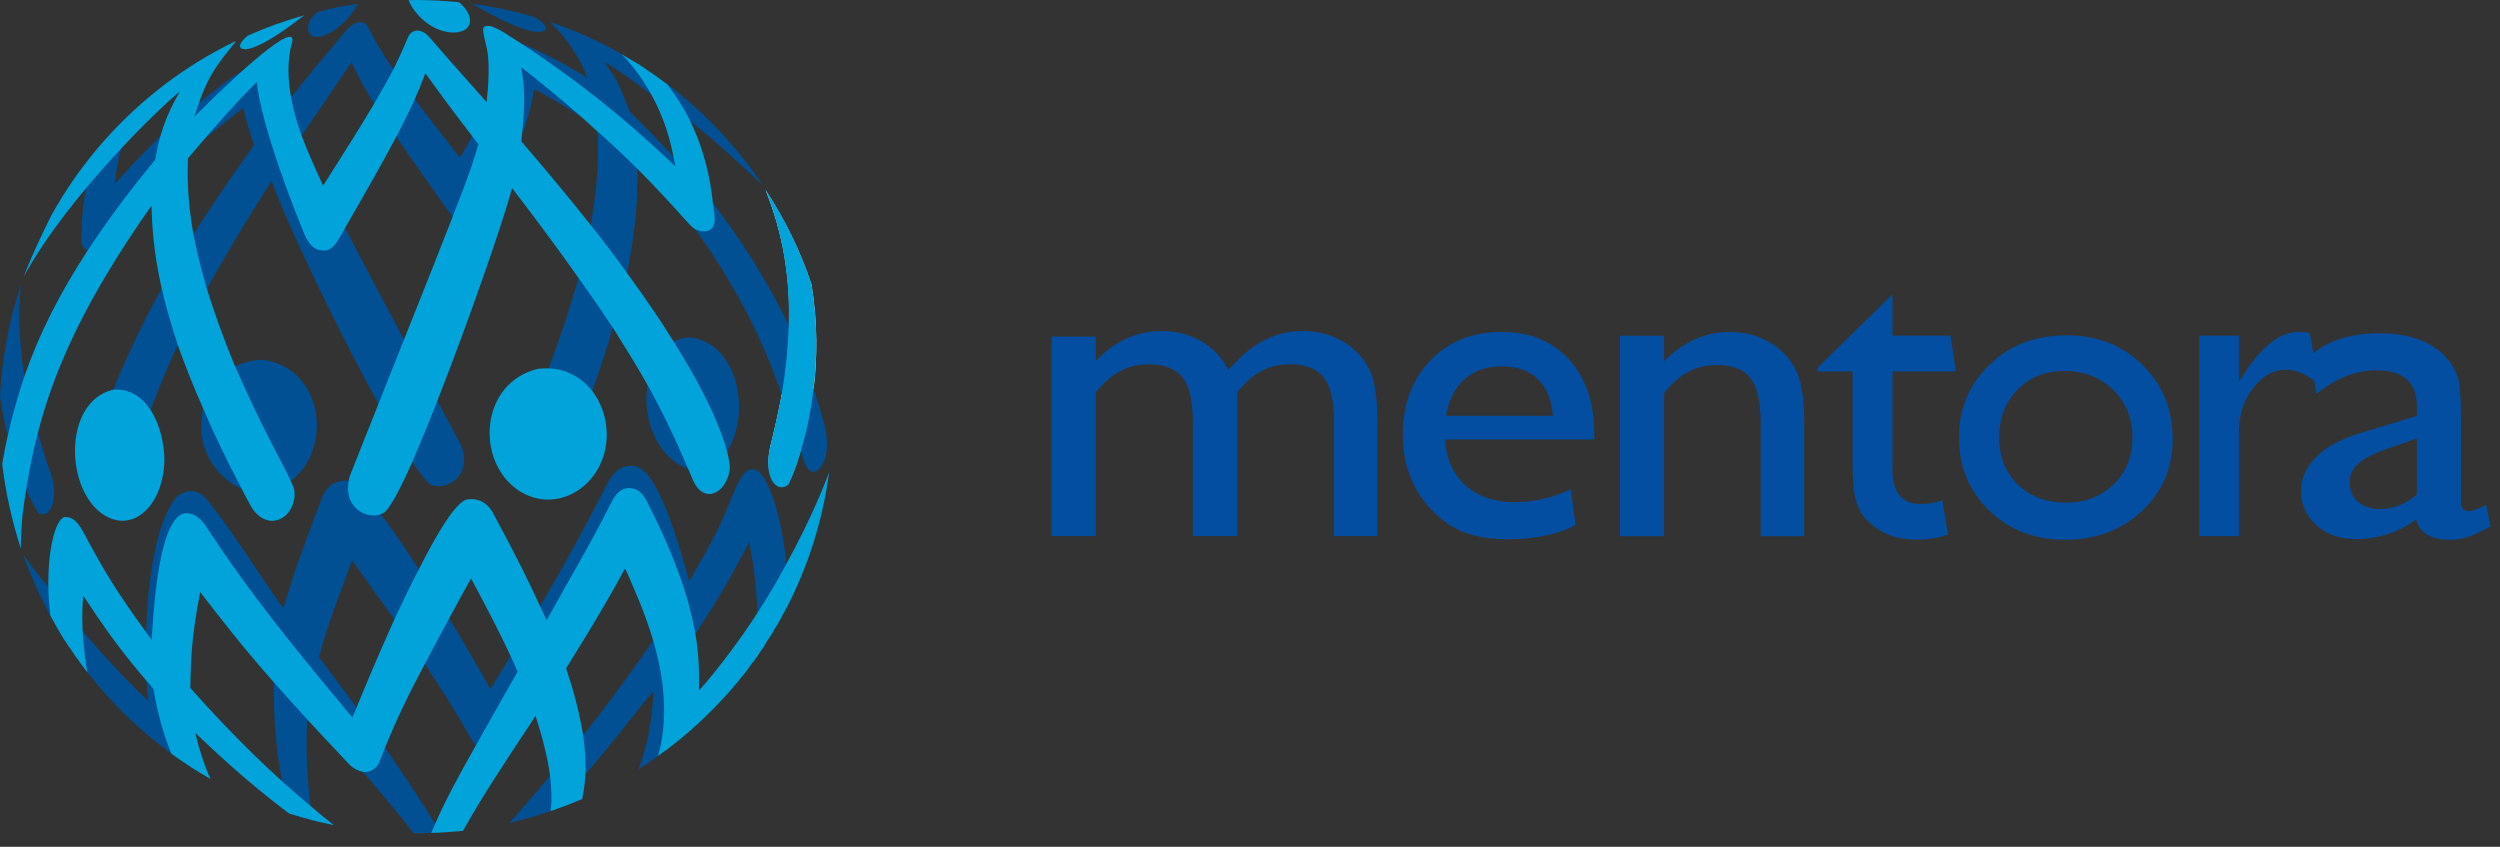 <?xml version="1.0" encoding="UTF-8"?>
<svg width="124px" height="42px" viewBox="0 0 124 42" version="1.1" xmlns="http://www.w3.org/2000/svg" xmlns:xlink="http://www.w3.org/1999/xlink">
    <rect x="0" y="0" width="124" height="42" fill="#333333" stroke="none"/>
    <!-- Generator: sketchtool 63.1 (101010) - https://sketch.com -->
    <title>9A413674-8FC0-4E36-BE80-567EA1BF3385</title>
    <desc>Created with sketchtool.</desc>
    <g id="Page-1" stroke="none" stroke-width="1" fill="none" fill-rule="evenodd">
        <g id="langsis---01" transform="translate(-20, -19)" fill-rule="nonzero">
            <g id="header">
                <g id="mentora-toronto-logo" transform="translate(20, 19)">
                    <g id="Group-2">
                        <path d="M9.954,5.982 C10.329,5.602 11.384,4.586 12.35,3.719 L12.306,3.647 C11.538,4.083 10.622,4.823 10.02,5.359 C9.948,5.535 9.904,5.701 9.838,5.928 L9.954,5.982 Z" id="Path" fill="#FFFFFE"></path>
                        <path d="M10.293,21.58 C10.481,22.866 11.425,23.871 12.386,24.219 C11.635,22.795 10.923,21.271 10.393,20.095 C10.293,20.531 10.232,21.133 10.293,21.58" id="Path" fill="#FFFFFE"></path>
                        <path d="M40.253,14.129 C39.696,12.451 38.928,10.894 37.978,9.442 C38.824,11.54 39.215,13.748 39.132,16.172 C39.105,17.221 38.989,18.32 38.79,19.484 C38.636,20.351 38.431,21.251 38.2,22.179 C37.879,23.648 38.553,24.41 39.105,23.984 C39.116,23.984 39.42,23.377 39.718,22.328 C39.955,21.549 40.209,20.489 40.358,19.269 C40.535,17.79 40.563,16.045 40.253,14.129" id="Path" fill="#FFFFFE"></path>
                        <path d="M9.657,5.88 C10.038,5.488 11.094,4.464 12.075,3.593 L12.031,3.517 C11.258,3.964 10.332,4.704 9.723,5.248 C9.657,5.423 9.603,5.596 9.538,5.825 L9.657,5.88 Z" id="Path" fill="#005093"></path>
                        <path d="M8.612,37.236 C8.22,36.321 7.916,34.917 7.774,34.122 C7.654,33.991 7.273,33.523 7.24,33.502 C7.273,33.97 7.338,34.514 7.36,34.776 C6.064,33.556 4.899,32.25 3.996,31.172 C4.007,31.303 4.083,32.467 4.203,33.056 L4.333,33.349 C5.531,34.874 6.924,36.234 8.503,37.389 L8.612,37.236 Z" id="Path" fill="#005093"></path>
                        <path d="M15.264,35.506 C14.633,34.819 14.078,34.155 13.599,33.61 C13.544,34.71 13.599,36.877 14.034,38.968 C14.285,39.228 15.221,39.991 15.439,40.176 C15.232,38.782 15.134,36.931 15.264,35.506 Z M17.464,27.797 C18.302,28.962 19.053,30.018 19.641,30.834 C20.022,29.985 20.447,29.158 20.85,28.363 C20.218,27.35 19.38,26.142 18.803,25.39 C18.051,25.652 17.268,24.868 17.388,23.888 C17.355,23.877 17.213,23.855 17.181,23.834 C16.767,23.844 16.309,23.942 15.994,24.628 C14.872,27.612 14.633,28.221 14.056,30.17 C12.76,28.363 11.704,26.598 10.332,24.857 C9.962,24.367 9.624,24.367 9.429,24.356 C8.982,24.367 8.645,24.726 8.481,25.042 C7.61,26.556 7.294,29.277 7.251,31.53 C7.338,31.639 7.534,31.966 7.632,32.086 C7.861,28.048 8.329,25.728 9.2,25.587 C9.756,25.575 9.984,26.054 10.104,26.207 C12.325,29.626 14.709,32.511 17.496,35.821 C17.496,35.821 17.66,35.516 17.779,35.222 C17.224,34.46 16.517,33.501 15.82,32.587 C16.364,30.627 16.756,29.757 17.464,27.797 L17.464,27.797 Z M1.84,21.307 C1.589,22.244 1.394,23.245 1.241,24.181 C1.579,24.912 1.894,25.423 1.894,25.434 C2.449,25.782 2.983,24.835 2.504,23.441 C2.265,22.778 2.014,21.928 1.84,21.307 L1.84,21.307 Z M7.414,20.491 C7.806,19.413 8.373,18.052 8.884,16.952 C8.514,15.896 8.286,14.981 8.089,14.165 C7.001,16.147 6.097,18.085 5.564,19.478 C6.391,19.413 7.001,19.849 7.414,20.491 L7.414,20.491 Z M37.465,23.3 C37.16,23.213 36.877,23.365 36.561,24.04 C35.559,26.458 35.592,26.37 34.187,28.831 C32.641,23.115 31.749,23.147 31.334,23.104 C30.736,23.05 30.312,23.616 30.18,23.877 C29.103,25.989 28.145,27.753 26.697,30.236 C26.795,30.443 26.98,30.791 27.099,31.03 C28.145,29.092 29.288,27.165 30.366,25.042 C30.638,24.498 30.943,24.356 31.117,24.334 C31.77,24.269 31.901,24.77 31.999,24.922 C33.512,27.872 34.155,29.985 34.416,31.553 C35.69,29.648 36.332,28.46 37.16,26.893 C37.442,28.276 37.562,29.583 37.562,30.584 C38.096,29.746 38.586,28.918 39.022,28.167 C38.815,25.706 38.107,23.496 37.465,23.3 L37.465,23.3 Z M35.341,10.834 C35.352,11.04 35.276,11.345 34.971,11.389 C34.808,11.399 34.58,11.334 34.373,11.214 C36.648,14.373 37.889,17.006 38.815,19.674 C39.032,18.498 39.174,17.399 39.217,16.343 C38.249,14.263 36.811,11.911 35.243,9.919 C35.276,10.191 35.308,10.594 35.341,10.834 L35.341,10.834 Z M40.926,21.199 C40.752,20.556 40.491,19.696 40.284,19.064 C40.143,20.317 39.904,21.406 39.664,22.2 C39.707,22.353 39.816,22.711 39.871,22.865 C39.99,23.256 40.415,23.823 40.861,22.908 C40.861,22.908 41.177,22.331 40.926,21.199 L40.926,21.199 Z M32.782,37.247 C33.316,35.417 32.968,33.262 32.446,31.694 C31.247,33.447 29.941,35.2 28.842,36.583 C28.928,37.215 28.983,37.857 28.94,38.51 C30.507,36.735 31.727,35.048 32.413,34.286 C32.38,35.015 32.271,36.616 31.661,38.161 C31.977,37.955 32.314,37.738 32.63,37.508 L32.782,37.247 Z M25.39,32.445 C25.074,32.947 24.682,33.6 24.323,34.177 C24.312,34.144 23.354,32.445 22.2,30.539 C21.753,31.4 21.34,32.173 20.992,32.826 C21.884,34.155 22.581,35.254 23.376,36.659 C23.431,36.757 23.594,36.943 23.703,37.041 C24.291,35.984 24.998,34.71 25.804,33.328 C25.673,33.056 25.499,32.685 25.39,32.445 L25.39,32.445 Z M21.525,41.254 C21.557,41.156 21.601,41.069 21.645,40.97 C21.067,40.013 20.164,38.608 19.021,36.974 C18.923,37.215 18.836,37.432 18.716,37.693 C18.662,37.889 18.433,38.173 18.051,38.173 C17.997,38.173 17.899,38.129 17.866,38.129 C18.618,38.989 19.467,40.023 20.197,40.906 C20.305,41.058 20.415,41.188 20.502,41.33 L20.643,41.33 C20.905,41.33 21.155,41.33 21.394,41.309 L21.525,41.254 Z M27.458,39.947 C27.513,39.49 27.437,38.848 27.393,38.357 C26.62,39.261 25.836,40.186 25.271,40.818 C25.967,40.655 26.642,40.459 27.306,40.23 L27.458,39.947 Z M27.034,1.503 C27.176,1.362 26.969,1.111 26.523,0.85 C25.521,0.555 24.486,0.327 23.409,0.185 L24.007,0.523 C26.456,1.884 26.947,1.579 27.034,1.503 Z M31.618,8.263 C30.932,7.589 30.246,6.958 29.625,6.391 C29.702,7.404 29.691,9.048 29.277,11.269 C29.941,12.107 30.529,12.924 31.073,13.664 C31.585,11.269 31.639,9.472 31.618,8.263 L31.618,8.263 Z M32.108,20.404 C32.293,21.906 33.262,23.05 34.231,23.268 C33.643,21.819 32.903,20.327 32.141,18.945 C32.064,19.369 32.031,19.958 32.108,20.404 Z M33.066,4.257 C33.523,4.845 33.795,5.314 34.089,5.89 C35.679,7.153 36.898,8.308 37.846,9.2 C37.835,9.189 37.824,9.168 37.813,9.157 C36.517,7.241 34.928,5.553 33.088,4.159 L33.066,4.257 Z M34.373,16.756 C34.024,16.691 33.61,16.822 33.338,17.006 C35.058,19.761 35.733,21.58 35.973,22.505 C37.268,20.73 36.713,17.16 34.373,16.756 Z M29.331,19.522 C29.745,18.368 30.159,17.094 30.431,16.147 C29.93,15.385 29.375,14.535 28.732,13.631 C28.384,14.927 27.818,16.658 27.176,18.379 C28.09,18.422 28.842,18.868 29.331,19.522 Z M14.339,23.909 C14.404,23.877 14.546,23.757 14.6,23.713 C16.549,22.004 15.907,18.15 12.989,17.845 C12.488,17.845 11.933,18.019 11.552,18.227 C12.303,20.176 14.197,23.594 14.339,23.909 L14.339,23.909 Z M17.431,3.092 C17.736,3.734 18.171,4.529 18.628,5.259 C19.021,4.605 19.315,4.061 19.587,3.55 C19.064,2.798 18.618,2.08 18.258,1.35 C18.161,1.154 18.019,1.111 17.91,1.1 C17.714,1.111 17.507,1.154 17.224,1.448 C15.994,2.907 15.232,3.822 14.35,4.932 C14.459,5.575 14.677,6.239 14.884,6.848 C15.679,5.684 16.658,4.236 17.431,3.092 L17.431,3.092 Z M20.371,22.799 C20.795,23.441 21.198,23.964 21.384,24.052 C22.211,24.367 23.484,23.528 22.854,22.048 C22.439,21.286 21.982,20.436 21.623,19.761 C21.177,20.872 20.763,21.928 20.371,22.799 L20.371,22.799 Z M22.515,10.855 C23.496,8.373 23.637,7.861 23.844,7.131 C23.735,6.99 23.561,6.761 23.462,6.631 C23.332,6.914 23.136,7.295 22.809,7.818 C21.862,6.609 21.067,5.575 20.49,4.824 C20.218,5.422 19.925,6.043 19.587,6.685 C20.393,7.883 22.494,10.834 22.515,10.855 L22.515,10.855 Z M16.865,1.285 C17.191,1.035 17.561,0.545 17.758,0.196 C16.886,0.316 16.56,0.37 15.722,0.61 C15.417,0.882 15.308,1.1 15.297,1.242 C15.177,1.873 15.798,2.156 16.865,1.285 L16.865,1.285 Z" id="Shape" fill="#005093"></path>
                        <path d="M25.706,2.189 C25.771,2.244 25.858,2.287 25.891,2.308 C29.669,4.791 32.228,7.186 33.588,8.46 C33.556,8.308 33.534,8.046 33.513,7.883 C32.837,7.153 31.999,6.283 31.226,5.531 C30.747,4.312 30.703,4.072 29.963,3.06 C30.769,3.528 31.803,4.301 32.478,4.824 C32.456,4.791 32.282,4.464 32.26,4.421 C31.879,3.768 31.519,3.343 31.074,2.875 L30.822,2.679 C29.702,2.036 28.525,1.503 27.284,1.089 C28.362,2.134 28.95,3.289 29.125,3.876 C28.777,3.604 27.034,2.602 25.727,2.102 L25.706,2.189 Z" id="Path" fill="#005093"></path>
                        <path d="M28.972,5.793 C27.742,4.725 26.479,3.669 25.706,3.06 C25.967,4.356 25.912,5.531 25.793,6.718 L25.858,6.729 C26.228,5.88 26.391,4.987 26.49,4.432 C26.968,4.639 28.09,5.302 28.928,5.847 L28.972,5.793 Z" id="Path" fill="#005093"></path>
                        <path d="M9.984,7.012 C10.942,6.25 11.672,5.662 12.063,5.346 C12.194,5.88 12.379,6.598 12.608,7.197 C11.453,8.775 10.376,10.387 9.527,11.737 C9.679,12.521 9.896,13.414 10.191,14.448 C11.073,12.848 12.183,10.986 13.468,8.972 C14.328,11.324 16.843,16.539 18.836,20.164 C19.249,19.109 20.055,17.061 20.088,16.942 C18.748,14.438 17.714,12.444 17.039,11.171 C16.952,11.399 16.843,11.574 16.734,11.781 C16.419,12.325 16.201,12.358 15.929,12.314 C15.428,12.249 15.254,11.683 15.21,11.563 C15.199,11.541 13.185,6.848 12.793,3.844 C12.445,4.192 12.063,4.617 11.791,4.911 C11.127,5.618 10.496,6.337 9.951,6.979 L9.984,7.012 Z" id="Path" fill="#005093"></path>
                        <path d="M8.079,6.62 C7.142,7.545 6.064,8.688 5.694,9.113 C5.803,8.101 5.967,7.436 6.206,6.783 C5.552,7.415 4.975,8.057 4.453,8.623 C4.072,9.962 4.061,10.986 4.028,11.879 C4.028,12.205 4.192,12.423 4.475,12.434 C5.433,10.986 6.5,9.538 7.785,7.97 C7.894,7.436 8.013,6.87 8.079,6.62" id="Path" fill="#005093"></path>
                        <path d="M1.034,14.143 C0.446,15.896 0.098,17.758 0,19.685 C0.109,20.393 0.283,21.231 0.436,21.82 C0.653,20.817 0.904,19.849 1.241,18.879 C0.979,17.29 0.882,15.592 1.034,14.143" id="Path" fill="#005093"></path>
                        <path d="M2.569,30.453 C2.548,30.061 2.504,29.364 2.504,29.266 C2.145,28.819 1.786,28.374 1.154,27.524 C1.524,28.558 1.971,29.571 2.493,30.529 L2.569,30.453 Z" id="Path" fill="#005093"></path>
                        <path d="M10.006,21.623 C10.191,22.93 11.149,23.942 12.107,24.291 C11.356,22.853 10.638,21.318 10.104,20.132 C10.006,20.567 9.941,21.177 10.006,21.623" id="Path" fill="#005093"></path>
                        <path d="M40.252,14.1 C39.686,12.412 38.912,10.833 37.954,9.375 C38.804,11.487 39.196,13.719 39.119,16.169 C39.087,17.225 38.977,18.335 38.782,19.511 C38.619,20.382 38.411,21.297 38.183,22.233 C37.857,23.713 38.542,24.487 39.087,24.051 C39.097,24.051 39.413,23.441 39.718,22.386 C39.958,21.591 40.208,20.524 40.349,19.293 C40.535,17.802 40.568,16.038 40.252,14.1" id="Path" fill="#00A3DA"></path>
                        <path d="M38.978,28.014 C38.575,28.776 38.096,29.583 37.562,30.41 C36.735,31.684 35.777,32.99 34.666,34.263 C34.677,33.535 34.699,32.653 34.492,31.433 C34.22,29.876 33.578,27.764 32.054,24.814 C31.966,24.672 31.727,24.149 31.084,24.215 C30.899,24.236 30.584,24.378 30.322,24.922 C29.244,27.056 28.188,28.82 27.11,30.769 C27.001,30.519 26.903,30.301 26.795,30.083 C26.184,28.755 25.749,27.862 24.432,25.401 C24.04,24.77 23.572,24.726 23.158,24.77 C22.602,24.922 21.699,26.404 20.785,28.221 C20.36,29.027 19.946,29.897 19.555,30.736 C18.738,32.544 18.019,34.275 17.682,35.102 C17.561,35.386 17.496,35.571 17.474,35.581 C14.699,32.26 12.39,29.451 10.18,26.043 C10.071,25.892 9.723,25.423 9.178,25.455 C8.307,25.587 7.741,27.709 7.524,31.738 C7.425,31.618 7.338,31.498 7.262,31.378 C5.803,29.364 5.28,28.538 4.105,26.337 C3.735,25.673 3.43,25.63 3.179,25.652 C2.722,25.815 2.329,27.394 2.406,29.485 C2.428,29.822 2.449,30.169 2.493,30.529 C2.722,30.954 2.95,31.357 3.212,31.77 L3.223,31.782 C3.298,31.89 3.353,31.989 3.43,32.097 C3.43,32.108 3.44,32.108 3.451,32.119 C3.516,32.217 3.593,32.315 3.658,32.424 C3.658,32.435 3.669,32.445 3.669,32.445 C3.735,32.544 3.81,32.653 3.887,32.739 L3.898,32.761 C4.028,32.957 4.191,33.164 4.333,33.348 C4.235,32.849 4.181,32.315 4.127,31.738 C4.072,31.063 4.061,30.323 4.127,29.539 C5.117,31.03 5.803,32.054 7.306,33.817 C7.414,33.926 7.512,34.045 7.61,34.177 C7.817,35.364 8.101,36.431 8.503,37.389 L8.514,37.389 C8.644,37.487 8.775,37.585 8.917,37.683 C8.939,37.693 8.961,37.705 8.982,37.725 C9.146,37.834 9.331,37.944 9.494,38.064 C9.799,38.259 10.126,38.456 10.441,38.641 C10.136,37.966 9.886,37.204 9.679,36.344 C10.55,37.171 12.227,38.771 14.339,40.35 C14.36,40.361 14.394,40.361 14.415,40.372 C14.535,40.415 14.644,40.437 14.753,40.47 C14.807,40.491 14.862,40.503 14.905,40.524 C15.035,40.557 15.177,40.6 15.319,40.633 C15.362,40.644 15.417,40.655 15.46,40.677 C15.482,40.677 15.493,40.687 15.515,40.687 C15.863,40.775 16.212,40.862 16.561,40.927 C16.201,40.644 15.82,40.339 15.417,39.991 C15.199,39.806 14.982,39.621 14.742,39.414 C14.492,39.196 14.252,38.978 14.012,38.771 C11.846,36.812 10.18,34.95 9.439,34.122 C9.472,32.62 9.494,31.629 9.929,29.364 C10.975,30.714 11.921,31.956 13.588,33.85 C14.077,34.394 14.622,35.015 15.232,35.679 C15.841,36.344 16.538,37.072 17.301,37.889 C17.496,38.096 17.736,38.227 17.986,38.281 C18.008,38.281 18.03,38.293 18.051,38.293 C18.443,38.324 18.716,38.02 18.803,37.834 C18.901,37.562 18.999,37.334 19.097,37.084 C19.652,35.723 20.185,34.602 21.079,32.913 C21.427,32.26 21.808,31.531 22.287,30.659 C22.602,30.073 22.962,29.407 23.365,28.689 C24.247,30.345 24.737,31.281 25.324,32.533 C25.444,32.783 25.553,33.033 25.673,33.317 C24.889,34.699 24.192,35.907 23.615,36.953 C22.679,38.598 22.015,39.859 21.579,40.873 C21.514,41.014 21.449,41.177 21.394,41.309 C21.525,41.309 21.666,41.309 21.808,41.297 L21.83,41.297 C22.211,41.275 22.592,41.243 22.962,41.211 C24.007,39.381 24.53,38.586 26.566,35.506 C26.914,36.616 27.176,37.606 27.285,38.51 C27.361,39.12 27.383,39.696 27.306,40.23 C27.828,40.056 28.362,39.849 28.874,39.631 C28.962,39.24 29.015,38.815 29.037,38.401 C29.059,37.759 29.015,37.106 28.928,36.495 C28.71,35.113 28.319,33.861 28.079,33.154 C29.157,31.4 29.887,30.247 31.008,28.189 C31.422,29.136 31.988,30.376 32.402,31.782 C32.859,33.348 33.131,35.124 32.782,36.909 C32.794,36.899 32.782,36.92 32.782,36.909 C32.761,37.084 32.696,37.28 32.631,37.508 C32.663,37.476 32.685,37.465 32.717,37.433 C32.848,37.344 32.968,37.258 33.088,37.171 C33.142,37.138 33.174,37.095 33.229,37.062 C33.273,37.018 33.316,36.996 33.371,36.953 C34.503,36.071 35.527,35.069 36.452,33.992 C36.626,33.773 36.8,33.556 36.985,33.338 C37.105,33.164 37.214,33.012 37.334,32.849 L37.355,32.849 C37.497,32.642 37.65,32.424 37.791,32.207 L37.802,32.207 C37.867,32.097 37.932,32 37.987,31.901 C38.009,31.88 38.02,31.847 38.03,31.825 C38.085,31.748 38.139,31.662 38.194,31.585 C38.205,31.564 38.227,31.531 38.249,31.498 C38.302,31.422 38.347,31.347 38.379,31.269 C38.401,31.237 38.412,31.204 38.434,31.172 C38.499,31.095 38.531,31.008 38.586,30.932 C38.607,30.899 38.619,30.878 38.629,30.845 C38.706,30.736 38.76,30.638 38.804,30.519 C38.814,30.508 38.836,30.464 38.847,30.453 C38.902,30.366 38.945,30.29 38.978,30.203 C38.978,30.192 38.989,30.169 39.011,30.159 C40.078,28.101 40.807,25.826 41.123,23.43 C40.992,23.78 40.296,25.63 38.978,28.014" id="Path" fill="#00A3DA"></path>
                        <path d="M7.469,20.339 C7.055,19.696 6.445,19.272 5.628,19.326 C5.607,19.326 5.597,19.326 5.575,19.337 C3.07,19.979 3.244,24.477 5.248,25.597 C6.674,26.403 8.101,25.02 8.154,22.832 C8.154,22.037 7.937,21.046 7.469,20.339" id="Path" fill="#00A3DA"></path>
                        <path d="M29.375,19.391 C28.874,18.76 28.145,18.313 27.23,18.27 C27.056,18.27 26.871,18.27 26.686,18.292 C23.79,18.989 23.572,22.886 25.717,24.324 C27.6,25.575 30.017,24.106 30.094,21.656 C30.115,20.829 29.854,20.012 29.375,19.391" id="Path" fill="#00A3DA"></path>
                        <path d="M11.998,2.417 C12.118,2.472 12.662,2.57 14.579,1.143 C14.774,0.991 14.949,0.871 15.09,0.762 C14.132,1.024 13.207,1.362 12.292,1.764 C11.943,2.058 11.791,2.309 11.998,2.417" id="Path" fill="#00A3DA"></path>
                        <path d="M21.547,1.372 C22.559,1.873 23.517,1.557 23.278,0.806 C23.256,0.708 23.147,0.447 22.798,0.131 C22.788,0.12 22.777,0.12 22.766,0.109 C22.08,0.044 21.362,-1.25685306e-14 20.643,-1.25685306e-14 C20.512,-1.25685306e-14 20.382,0.011 20.262,0.011 C20.468,0.502 20.937,1.067 21.547,1.372" id="Path" fill="#00A3DA"></path>
                        <path d="M36.06,22.374 C35.81,21.459 35.156,19.718 33.425,16.963 C32.804,15.951 32.031,14.818 31.095,13.534 C30.562,12.793 29.963,11.999 29.298,11.16 C28.297,9.897 27.153,8.515 25.858,7.012 C25.999,5.596 26.087,4.736 25.858,3.332 C26.784,4.072 28.123,5.128 29.625,6.511 C30.267,7.077 30.932,7.698 31.618,8.373 C32.402,9.168 33.218,10.028 34.035,10.953 C34.035,10.953 34.035,10.942 34.046,10.953 C34.198,11.149 34.34,11.269 34.459,11.356 C34.655,11.465 34.83,11.487 34.993,11.475 C35.298,11.432 35.461,11.225 35.45,10.844 C35.428,10.605 35.407,10.365 35.363,10.104 C35.243,8.95 34.971,7.513 34.231,5.999 C33.937,5.389 33.556,4.791 33.088,4.17 C33.077,4.159 33.066,4.149 33.055,4.149 C32.706,3.887 32.358,3.637 31.999,3.408 C31.999,3.397 31.977,3.386 31.966,3.376 C31.781,3.255 31.607,3.136 31.411,3.027 L31.4,3.027 C31.204,2.907 31.019,2.799 30.823,2.678 C31.302,3.169 31.77,3.767 32.184,4.475 C32.706,5.368 33.153,6.446 33.403,7.774 C33.436,7.926 33.469,8.09 33.501,8.253 C32.14,6.968 29.712,4.693 25.945,2.221 C25.597,1.992 25.248,1.775 24.889,1.546 C24.661,1.427 24.41,1.274 24.159,1.285 C23.898,1.318 23.898,1.372 24.159,2.46 C24.214,2.733 24.312,3.452 24.137,5.063 C22.407,3.125 22.145,2.82 21.275,1.818 C21.002,1.525 20.785,1.503 20.6,1.525 C20.468,1.569 20.338,1.622 20.24,1.841 C20,2.417 19.772,2.918 19.5,3.462 C19.238,3.963 18.934,4.485 18.553,5.15 C17.976,6.13 17.192,7.382 16.027,9.211 C15.7,8.493 15.297,7.632 14.959,6.718 C14.731,6.108 14.546,5.476 14.437,4.823 C14.274,3.93 14.241,3.005 14.481,2.124 C14.579,1.841 14.404,1.807 14.317,1.83 C13.425,2.015 10.267,5.161 9.635,5.793 C10.126,4.322 10.333,3.713 11.53,2.265 C11.639,2.134 11.672,2.091 11.693,2.036 C7.828,3.898 4.627,6.936 2.548,10.681 C2.471,10.834 1.676,12.412 1.176,13.719 C3.429,9.625 7.991,5.281 8.906,4.551 C8.481,5.324 8.154,5.978 7.883,7.023 C7.817,7.295 7.752,7.589 7.697,7.926 C6.402,9.483 5.302,10.975 4.355,12.412 C2.961,14.546 1.927,16.593 1.208,18.672 C0.882,19.652 0.599,20.632 0.381,21.623 C0.272,22.081 0.196,22.549 0.109,23.017 C0.283,24.465 0.599,25.859 1.034,27.208 C1.034,26.567 1.089,25.793 1.121,25.51 C1.176,25.097 1.23,24.694 1.295,24.28 C1.448,23.355 1.622,22.429 1.873,21.493 C2.711,18.216 4.29,14.786 7.512,10.202 C7.545,11.214 7.61,12.488 8.013,14.274 C8.209,15.113 8.459,16.027 8.808,17.083 C9.146,18.041 9.559,19.097 10.082,20.273 C10.583,21.459 11.214,22.767 11.976,24.226 C12.128,24.53 12.303,24.847 12.477,25.162 C13.229,26.337 14.404,25.804 14.579,24.802 C14.6,24.737 14.611,24.629 14.611,24.552 C14.611,24.334 14.611,24.236 14.415,23.845 C14.285,23.539 14.023,23.049 13.555,22.156 C12.804,20.698 12.183,19.369 11.66,18.172 C11.051,16.713 10.604,15.428 10.256,14.306 C9.951,13.283 9.744,12.401 9.592,11.617 C9.276,9.821 9.298,8.634 9.32,7.861 C10.191,6.827 10.855,6.054 11.824,5.009 C12.096,4.715 12.401,4.41 12.738,4.061 C12.924,6.163 14.666,10.605 15.101,11.617 C15.155,11.726 15.384,12.358 15.907,12.412 C16.179,12.456 16.451,12.444 16.778,11.889 C16.898,11.704 17.006,11.508 17.104,11.323 C18.095,9.614 18.934,8.144 19.642,6.805 C19.99,6.151 20.295,5.531 20.567,4.932 C20.763,4.485 20.937,4.072 21.1,3.637 C21.787,4.584 22.189,5.15 23.419,6.751 C23.517,6.881 23.626,7.012 23.724,7.154 C23.517,7.894 23.43,8.232 22.461,10.725 C21.95,12.042 21.198,13.947 20.044,16.833 C19.652,17.801 19.238,18.868 18.759,20.066 C18.324,21.144 17.856,22.341 17.344,23.627 C17.311,23.713 17.311,23.79 17.289,23.876 C17.061,25.162 18.161,25.782 18.901,25.499 C18.934,25.489 18.977,25.466 19.021,25.445 C19.293,25.303 19.815,24.334 20.447,22.92 C20.828,22.037 21.253,21.002 21.688,19.892 C23.234,15.961 24.922,11.095 25.401,9.331 C26.697,11.019 27.764,12.467 28.678,13.762 C29.331,14.677 29.897,15.493 30.409,16.266 C31.052,17.29 31.618,18.205 32.119,19.097 C32.881,20.469 33.501,21.776 34.111,23.213 C34.209,23.42 34.296,23.637 34.383,23.845 C34.884,24.922 35.788,24.53 36.082,23.713 C36.158,23.561 36.19,23.355 36.201,23.192 C36.201,23.192 36.201,22.93 36.06,22.374" id="Path" fill="#00A3DA"></path>
                    </g>
                    <g id="Group" transform="translate(52, 14.264)" fill="#034EA1">
                        <path d="M0.159,12.324 L2.353,12.324 L2.353,5.199 C3.079,4.269 3.935,3.804 4.955,3.804 C5.749,3.804 6.321,4.025 6.656,4.456 C6.996,4.893 7.166,5.635 7.166,6.638 L7.166,12.324 L9.371,12.324 L9.371,5.199 C10.068,4.269 10.941,3.804 11.956,3.804 C12.772,3.804 13.322,4.025 13.662,4.456 C14.002,4.893 14.172,5.635 14.172,6.638 L14.172,12.324 L16.315,12.324 L16.315,6.616 C16.315,5.408 16.185,4.524 15.873,3.963 C15.567,3.407 15.119,2.965 14.541,2.631 C13.957,2.319 13.322,2.155 12.636,2.155 C11.417,2.155 10.318,2.636 9.371,3.623 L8.917,4.076 C8.895,4.036 8.889,3.997 8.861,3.963 C8.566,3.407 8.107,2.965 7.534,2.631 C6.951,2.319 6.321,2.155 5.641,2.155 C4.405,2.155 3.328,2.636 2.353,3.623 L2.353,2.432 L0.159,2.432 L0.159,12.324 Z" id="Path"></path>
                        <path d="M30.54,2.388 L30.54,3.652 C31.515,2.677 32.586,2.201 33.81,2.201 C34.491,2.201 35.126,2.354 35.698,2.677 C36.294,2.994 36.719,3.442 37.025,3.992 C37.337,4.553 37.49,5.438 37.49,6.65 L37.49,12.331 L35.33,12.331 L35.33,6.667 C35.33,5.653 35.16,4.922 34.831,4.496 C34.491,4.049 33.924,3.839 33.125,3.839 C32.116,3.839 31.259,4.304 30.54,5.233 L30.54,12.331 L28.352,12.331 L28.352,2.388 L30.54,2.388 Z" id="Path"></path>
                        <path d="M50.391,4.136 C49.444,4.136 48.667,4.454 48.067,5.066 C47.454,5.69 47.16,6.472 47.16,7.436 C47.16,8.377 47.46,9.17 48.084,9.771 C48.701,10.36 49.489,10.667 50.47,10.667 C51.439,10.667 52.227,10.36 52.845,9.749 C53.469,9.142 53.769,8.365 53.769,7.413 C53.769,6.472 53.44,5.69 52.805,5.066 C52.165,4.454 51.371,4.136 50.391,4.136 M50.498,2.368 C52.012,2.368 53.265,2.85 54.268,3.836 C55.26,4.799 55.765,6.041 55.765,7.515 C55.765,8.949 55.249,10.139 54.24,11.081 C53.23,12.033 51.944,12.509 50.408,12.509 C48.911,12.509 47.67,12.022 46.661,11.058 C45.68,10.105 45.164,8.898 45.164,7.458 C45.164,6.002 45.68,4.789 46.689,3.819 C47.693,2.85 48.957,2.368 50.498,2.368" id="Shape"></path>
                        <path d="M43.277,10.735 C42.33,10.735 41.866,10.157 41.866,9.029 L41.866,4.16 L45.012,4.16 L44.745,2.385 L41.866,2.385 L41.866,0.339 L38.158,3.967 L38.158,4.16 L39.887,4.16 L39.887,8.575 C39.887,9.471 39.927,10.072 40.018,10.401 C40.091,10.724 40.194,10.985 40.33,11.189 C40.443,11.376 40.602,11.557 40.794,11.71 C41.384,12.243 42.138,12.504 43.033,12.504 C43.595,12.504 44.128,12.419 44.626,12.254 L44.337,10.56 C43.974,10.679 43.623,10.735 43.277,10.735" id="Path"></path>
                        <path d="M67.878,10.265 C67.312,10.747 66.699,10.985 66.036,10.985 C65.6,10.985 65.237,10.854 64.948,10.622 C64.676,10.373 64.545,10.055 64.545,9.669 C64.545,9.296 64.687,8.978 64.982,8.723 C65.271,8.468 65.775,8.212 66.484,7.969 L67.878,7.482 L67.878,10.265 Z M71.313,10.781 C70.934,10.985 70.639,11.087 70.441,11.087 C70.18,11.087 70.061,10.917 70.061,10.582 L70.061,6.416 C70.061,5.588 70.027,5.01 69.97,4.721 C69.908,4.426 69.8,4.126 69.607,3.82 C69.415,3.53 69.188,3.287 68.938,3.106 C68.224,2.544 67.243,2.266 66.047,2.266 C64.67,2.266 63.57,2.59 62.748,3.252 L62.567,2.266 C62.397,2.21 62.198,2.198 62.017,2.198 C61.07,2.198 60.107,2.964 59.166,4.5 L59.052,4.67 L59.052,2.386 L57.08,2.386 L57.08,12.328 L59.052,12.328 L59.052,7.124 C59.052,6.308 59.29,5.588 59.761,4.976 C60.22,4.369 60.77,4.075 61.399,4.075 C61.824,4.075 62.289,4.256 62.776,4.602 L62.901,5.271 C63.865,4.494 64.851,4.103 65.872,4.103 C67.215,4.103 67.878,4.704 67.878,5.894 L67.878,6.365 L65.044,7.227 C64.114,7.515 63.394,7.89 62.896,8.394 C62.397,8.893 62.13,9.443 62.13,10.072 C62.13,10.769 62.397,11.342 62.912,11.801 C63.423,12.254 64.075,12.476 64.851,12.476 C65.911,12.476 66.909,12.164 67.844,11.512 C68.025,12.175 68.576,12.51 69.522,12.51 C69.857,12.51 70.18,12.453 70.486,12.34 C70.758,12.254 71.092,12.079 71.534,11.846 L71.313,10.781 Z" id="Shape"></path>
                        <path d="M20.653,4.536 C21.123,4.116 21.735,3.906 22.489,3.906 C23.232,3.906 23.838,4.116 24.275,4.536 C24.717,4.967 24.966,5.567 25.023,6.361 L19.723,6.361 C19.847,5.567 20.171,4.967 20.653,4.536 M23.107,10.646 C22.115,10.646 21.305,10.357 20.687,9.808 C20.063,9.241 19.729,8.486 19.672,7.534 L27.075,7.534 L27.075,7.279 C27.075,5.732 26.667,4.502 25.834,3.578 C25.001,2.654 23.884,2.2 22.489,2.2 C21.044,2.2 19.847,2.665 18.946,3.617 C18.039,4.57 17.58,5.794 17.58,7.302 C17.58,8.311 17.801,9.195 18.232,9.972 C18.657,10.737 19.236,11.344 19.944,11.803 C20.67,12.251 21.611,12.483 22.779,12.483 C23.612,12.483 24.36,12.387 25.001,12.217 C25.38,12.12 25.771,11.973 26.151,11.774 L25.907,10.006 C25.023,10.425 24.094,10.646 23.107,10.646" id="Shape"></path>
                    </g>
                </g>
            </g>
        </g>
    </g>
</svg>